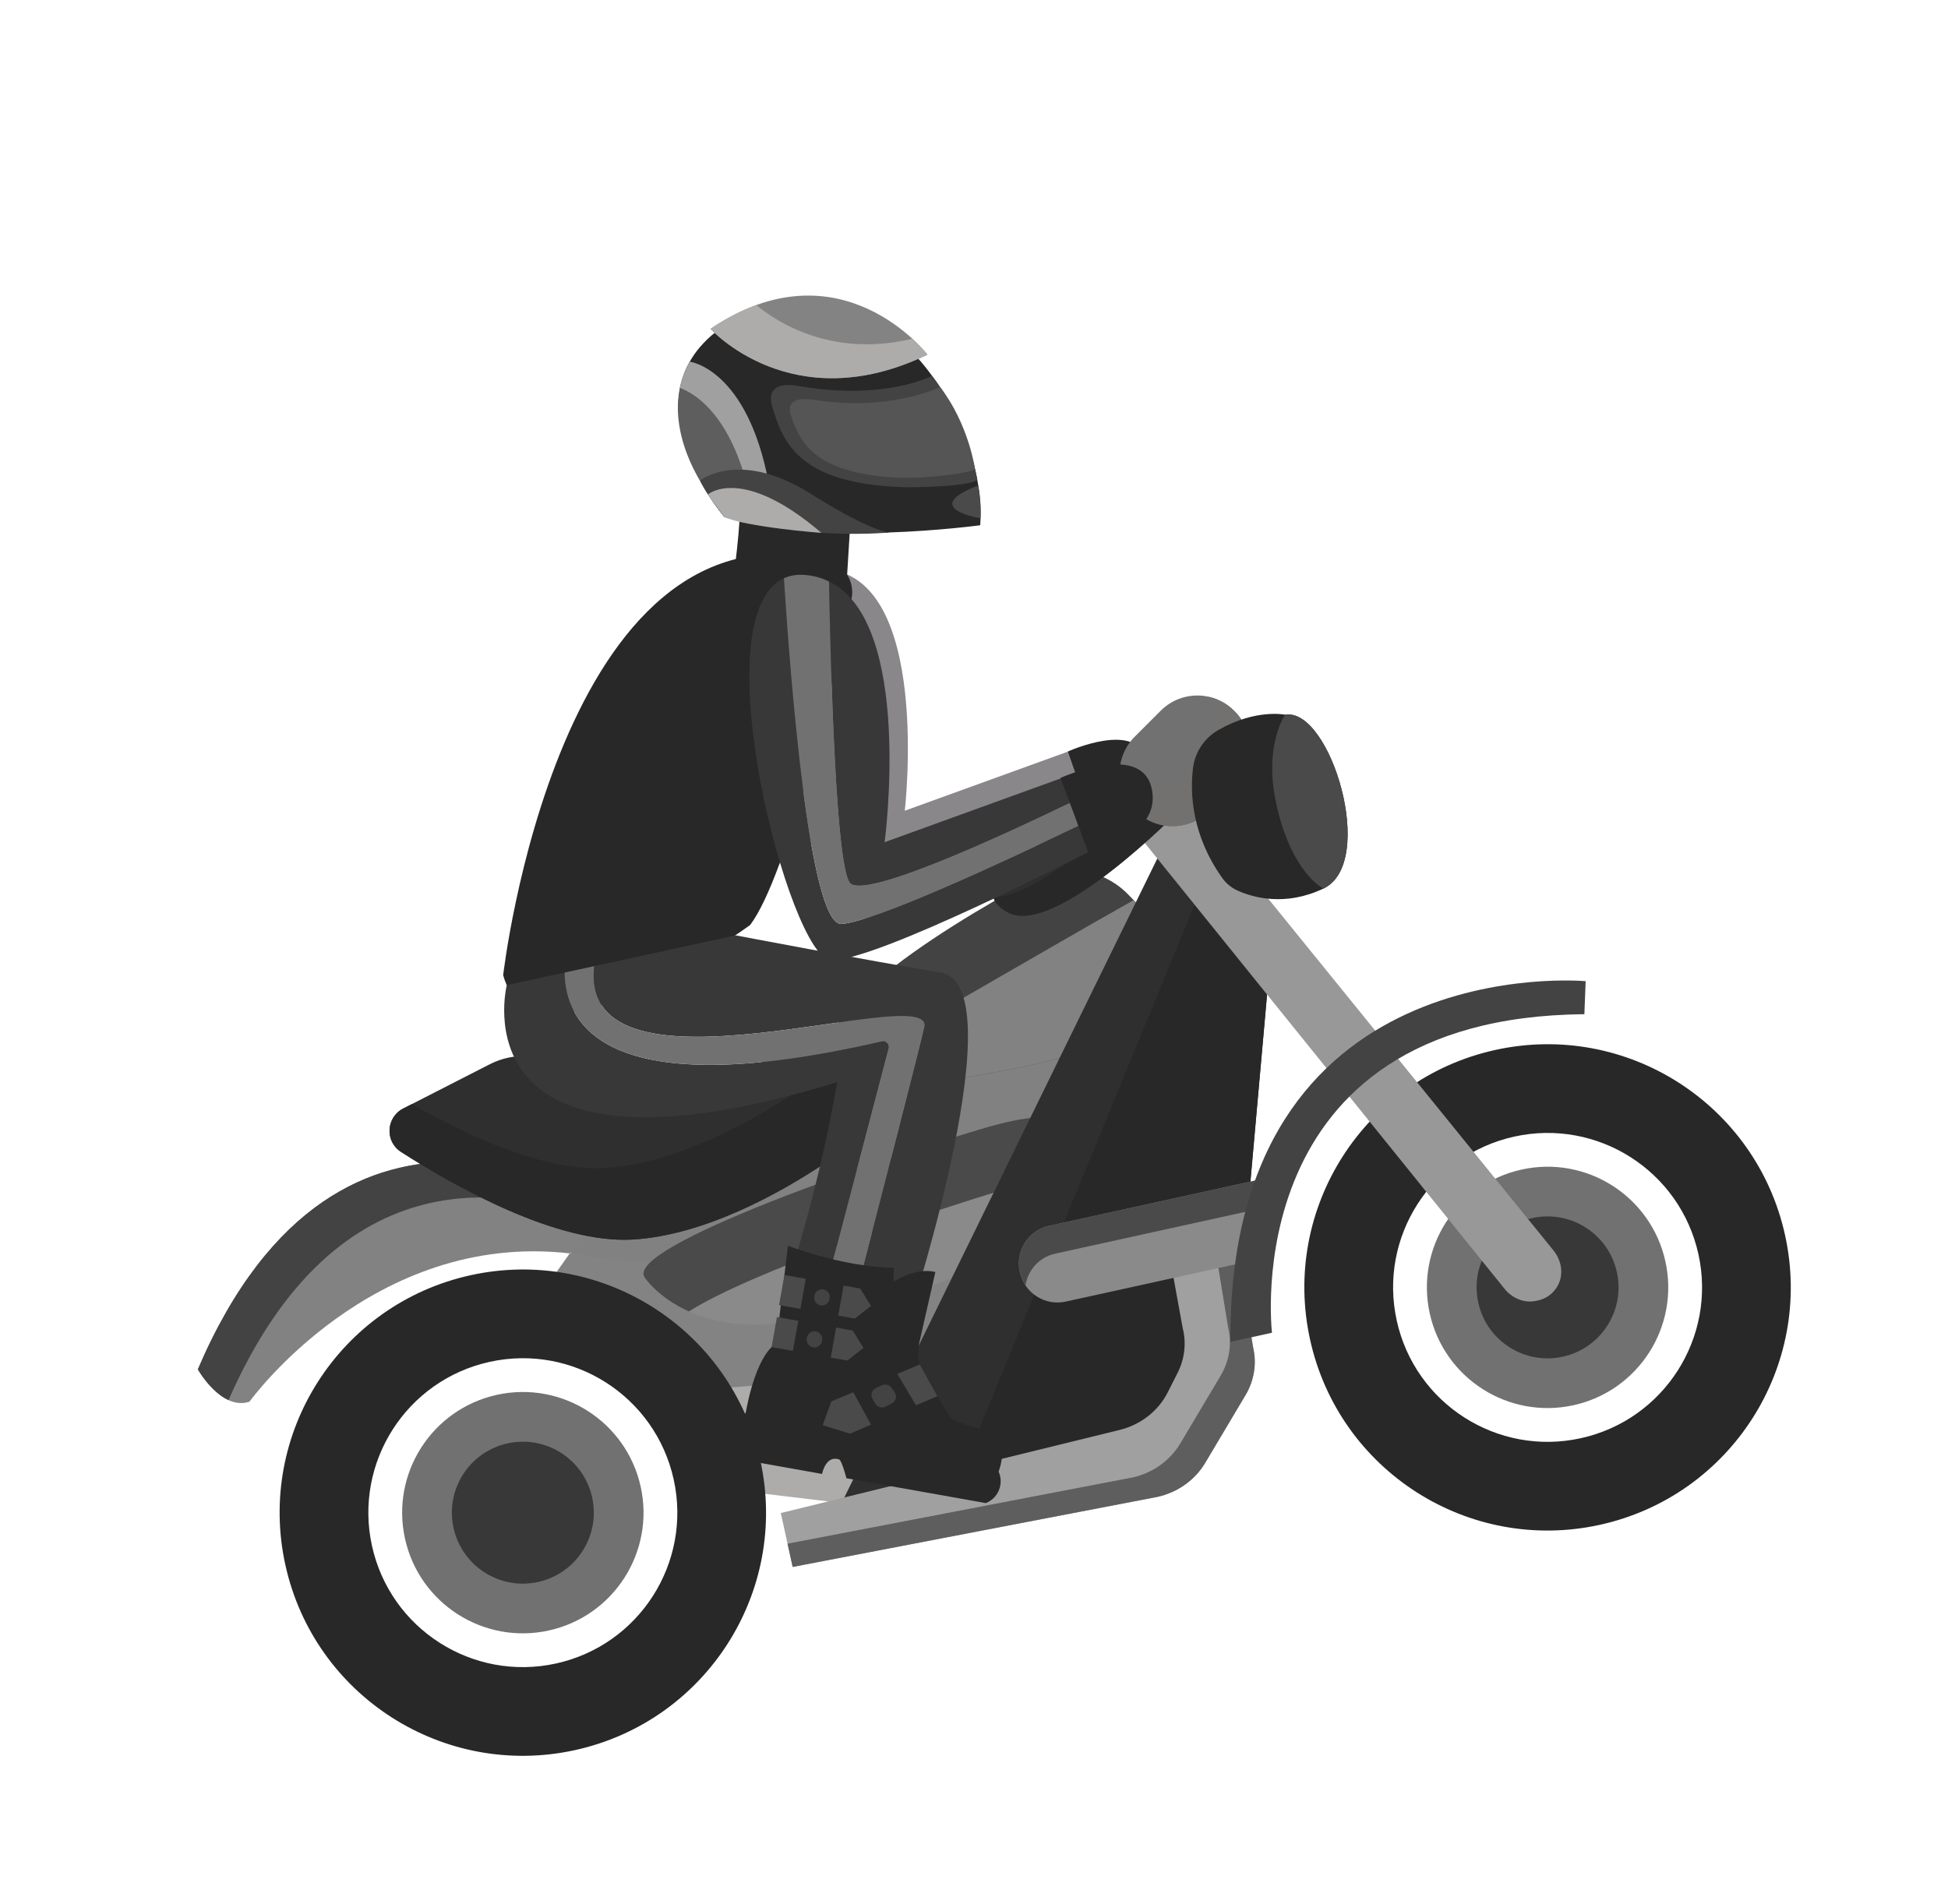 <svg width="134" height="131" viewBox="0 0 134 131" fill="none" xmlns="http://www.w3.org/2000/svg">
<g filter="url(#filter0_d_36_2765)">
<path d="M61.752 23.097C61.285 20.974 58.542 19.772 55.625 20.414C52.708 21.055 50.386 23.593 50.853 25.716C51.037 26.55 50.408 31.153 50.408 31.153L58.252 30.893L58.466 27.396C60.762 26.498 62.157 24.941 61.752 23.097Z" fill="#282828"/>
<path d="M75.17 47.408L73.45 42.716L62.239 46.779C62.239 46.779 64.112 30.597 56.748 30.165C49.384 29.733 56.047 54.082 58.798 54.265C61.548 54.447 75.17 47.408 75.17 47.408Z" fill="#89878A"/>
<path d="M75.084 47.341C75.084 47.341 79.467 46.264 78.885 43.38C78.303 40.496 73.448 42.709 73.448 42.709L75.084 47.341Z" fill="#282828"/>
<path d="M83.85 51.813L43.608 72.902L67.824 85.741L84.064 62.998L83.85 51.813Z" fill="#818182"/>
<path d="M67.17 71.254C66.714 72.537 65.274 73.839 62.509 75.032C61.988 75.258 61.469 75.463 60.949 75.657C56.071 75.54 43.399 75.793 39.198 77.237L37.158 80.122L46.016 83.855L51.602 93.656L65.645 95.346L68.639 76.13L68.638 76.13C69.804 74.411 69.069 72.683 67.17 71.254Z" fill="#AEACAB"/>
<path d="M47.629 86.685C54.109 86.036 60.612 86.007 67.12 85.885L68.639 76.13L68.638 76.13C69.804 74.411 69.069 72.684 67.169 71.254C66.713 72.537 65.273 73.839 62.509 75.032C61.988 75.258 61.468 75.463 60.949 75.657C56.071 75.54 43.399 75.793 39.197 77.237L37.158 80.122L46.016 83.855L47.629 86.685Z" fill="#838383"/>
<path d="M62.509 75.032C65.273 73.839 66.713 72.537 67.169 71.254C63.038 68.145 53.397 66.452 45.786 69.372L38.924 77.11C44.048 78.199 53.37 78.982 62.509 75.032Z" fill="#818182"/>
<path d="M44.073 93.292C45.057 97.768 42.225 102.197 37.748 103.181C33.271 104.166 28.842 101.333 27.858 96.858C26.873 92.379 29.705 87.951 34.182 86.966C38.66 85.982 43.088 88.814 44.073 93.292Z" fill="#717171"/>
<path d="M38.247 105.451C32.516 106.711 26.848 103.087 25.588 97.357C24.328 91.624 27.953 85.958 33.684 84.698C39.415 83.437 45.083 87.061 46.343 92.793C47.603 98.523 43.978 104.191 38.247 105.451ZM32.373 78.737C23.351 80.721 17.645 89.644 19.629 98.667C21.613 107.688 30.535 113.394 39.557 111.41C48.58 109.426 54.286 100.503 52.302 91.483C50.318 82.46 41.396 76.753 32.373 78.737Z" fill="#282828"/>
<path d="M40.734 94.026C41.313 96.658 39.647 99.263 37.014 99.843C34.38 100.422 31.776 98.755 31.198 96.123C30.618 93.489 32.283 90.884 34.917 90.305C37.55 89.726 40.155 91.392 40.734 94.026Z" fill="#383838"/>
<path d="M58.499 65.255C59.355 65.727 60.349 65.871 61.322 65.777C64.501 65.47 73.069 64.432 78.867 61.752C83.496 59.611 80.383 55.302 77.538 52.475C75.796 50.743 73.125 50.377 70.967 51.548C64.761 54.918 52.861 62.141 58.499 65.255Z" fill="#434343"/>
<path d="M57.6 64.573C57.828 64.817 58.121 65.046 58.499 65.255C59.356 65.727 60.349 65.871 61.323 65.777C64.501 65.47 73.069 64.432 78.868 61.752C83.256 59.723 80.685 55.746 77.982 52.929C71.171 56.78 64.442 60.774 57.6 64.573Z" fill="#828282"/>
<path d="M13.608 85.214C13.608 85.214 15.218 88.079 17.16 87.439C17.16 87.439 25.622 75.665 39.198 77.237L41.821 74.013C41.821 74.013 23.513 62.063 13.608 85.214Z" fill="#828282"/>
<path d="M15.72 87.329C23.262 70.125 35.502 72.77 40.974 75.054L41.821 74.013C41.821 74.013 23.513 62.063 13.608 85.214C13.608 85.214 14.483 86.766 15.72 87.329Z" fill="#434343"/>
<path d="M42.225 66.677L38.821 64.477C37.281 63.483 35.328 63.385 33.696 64.22L27.737 67.268C26.556 67.872 26.465 69.533 27.581 70.25C31.245 72.605 38.3 76.6 43.545 76.281C48.517 75.978 53.686 73.049 56.542 71.161C58.385 69.943 59.597 67.897 59.58 65.688C59.568 64.257 59.09 62.862 57.448 62.361C56.401 62.04 55.266 62.289 54.344 62.881C52.681 63.949 49.286 65.989 46.014 67.132C44.749 67.574 43.352 67.403 42.225 66.677Z" fill="#302F30"/>
<path d="M57.448 62.361L57.429 62.357C57.013 63.931 55.983 65.318 54.595 66.236C51.738 68.124 46.569 71.052 41.598 71.356C37.45 71.608 32.174 69.162 28.334 66.962L27.737 67.268C26.556 67.872 26.465 69.533 27.581 70.25C31.245 72.605 38.3 76.6 43.545 76.281C48.517 75.978 53.686 73.049 56.542 71.161C58.385 69.943 59.597 67.897 59.58 65.688C59.568 64.257 59.09 62.862 57.448 62.361Z" fill="#282828"/>
<path d="M44.345 78.891C44.345 78.891 47.18 83.234 54.786 81.877C62.391 80.519 72.257 77.235 73.158 72.901C73.997 68.873 74.71 66.515 67.366 68.714C60.554 70.754 42.922 76.784 44.345 78.891Z" fill="#8A8A8A"/>
<path d="M47.389 81.23C51.605 78.539 63.638 74.47 68.991 72.867C70.988 72.27 72.373 72.019 73.338 72.036C74.056 68.551 74.165 66.677 67.366 68.714C60.554 70.754 42.922 76.784 44.345 78.891C44.345 78.891 45.245 80.267 47.389 81.23Z" fill="#4B4A4A"/>
<path d="M80.537 48.174L57.148 95.933L79.353 91.05L84.92 84.599L87.453 56.125L80.537 48.174Z" fill="#302F30"/>
<path d="M83.062 51.077L65.376 94.124L79.353 91.05L84.92 84.599L87.453 56.125L83.062 51.077Z" fill="#282828"/>
<path d="M80.393 77.091L81.358 82.384C81.618 83.406 81.492 84.49 81.005 85.456L80.323 86.803C79.678 88.079 78.459 89.03 77.008 89.384L53.71 95.1L54.526 98.808L79.612 93.989C80.999 93.683 82.197 92.834 82.897 91.659L85.674 86.993C86.274 85.986 86.461 84.816 86.2 83.71L84.954 76.088L80.393 77.091Z" fill="#A0A0A0"/>
<path d="M83.512 76.405L84.488 82.372C84.749 83.478 84.561 84.648 83.962 85.655L81.185 90.321C80.485 91.496 79.287 92.347 77.9 92.652L54.174 97.209L54.526 98.808L79.612 93.989C80.999 93.683 82.197 92.834 82.897 91.659L85.674 86.993C86.274 85.986 86.461 84.816 86.2 83.71L84.954 76.088L83.512 76.405Z" fill="#5E5E5E"/>
<path d="M87.133 77.513L73.307 80.553C71.882 80.866 70.474 79.965 70.16 78.539L70.149 78.487C69.835 77.063 70.736 75.655 72.161 75.342L86.804 72.122L87.133 77.513Z" fill="#8A8A8A"/>
<path d="M72.582 77.254L86.924 74.101L86.804 72.122L72.161 75.341C70.736 75.655 69.835 77.062 70.149 78.487L70.16 78.539C70.233 78.869 70.368 79.166 70.545 79.431C70.707 78.386 71.486 77.495 72.582 77.254Z" fill="#4B4A4A"/>
<path d="M108.737 89.952C103.006 91.212 97.338 87.587 96.079 81.857C94.818 76.125 98.442 70.458 104.173 69.198C109.905 67.938 115.572 71.562 116.833 77.294C118.093 83.024 114.468 88.692 108.737 89.952ZM102.863 63.238C93.84 65.222 88.134 74.145 90.118 83.168C92.102 92.189 101.024 97.895 110.047 95.911C119.07 93.927 124.776 85.004 122.792 75.984C120.808 66.96 111.886 61.254 102.863 63.238Z" fill="#282828"/>
<path d="M114.562 77.793C115.546 82.269 112.715 86.698 108.237 87.682C103.761 88.666 99.332 85.834 98.348 81.358C97.364 76.88 100.195 72.451 104.672 71.467C109.15 70.482 113.578 73.315 114.562 77.793Z" fill="#717171"/>
<path d="M111.223 78.527C111.802 81.159 110.137 83.764 107.503 84.343C104.87 84.922 102.266 83.256 101.688 80.624C101.108 77.99 102.773 75.385 105.406 74.806C108.04 74.227 110.644 75.893 111.223 78.527Z" fill="#383838"/>
<path d="M103.501 79.678L76.461 46.164L79.106 42.799L106.86 77.031C107.4 77.696 107.574 78.628 107.187 79.392C106.914 79.93 106.407 80.422 105.466 80.533C104.715 80.619 103.975 80.266 103.501 79.678Z" fill="#989898"/>
<path d="M109.075 58.507C109.075 58.507 84.448 56.222 84.64 83.323L87.498 82.694C87.498 82.694 84.92 60.976 108.987 60.78L109.075 58.507Z" fill="#434343"/>
<path d="M78.538 43.849L81.114 46.768C81.114 46.768 72.562 55.528 69.338 53.777C66.113 52.024 70.865 49.73 78.538 43.849Z" fill="#302F30"/>
<path d="M78.538 43.849C78.322 44.013 78.118 44.167 77.908 44.327L78.973 45.531C78.973 45.531 72.098 52.571 68.352 52.762C68.446 53.128 68.759 53.462 69.338 53.777C72.562 55.528 81.114 46.768 81.114 46.768L78.538 43.849Z" fill="#282828"/>
<path d="M78.131 46.789L78.214 46.868C79.632 48.211 81.868 48.162 83.225 46.756L84.978 44.944C86.318 43.56 86.314 41.358 84.966 39.977L84.916 39.927C83.529 38.506 81.249 38.492 79.846 39.896L78.061 41.681C76.642 43.099 76.673 45.409 78.131 46.789Z" fill="#717171"/>
<path d="M84.966 39.977L84.916 39.927C84.41 39.409 83.784 39.082 83.126 38.939C83.779 40.253 83.584 41.884 82.509 42.994L80.757 44.806C79.86 45.733 78.581 46.057 77.406 45.791C77.587 46.153 77.82 46.495 78.131 46.789L78.214 46.868C79.632 48.211 81.868 48.162 83.225 46.756L84.978 44.944C86.318 43.56 86.314 41.358 84.966 39.977Z" fill="#737070"/>
<path d="M82.062 43.866C81.857 45.604 81.982 48.459 84.078 51.409C84.349 51.791 84.722 52.092 85.15 52.282C86.22 52.758 88.415 53.38 91.036 52.136C94.757 50.369 91.517 39.658 88.406 40.174C88.406 40.174 86.403 39.745 83.818 41.22C82.845 41.775 82.193 42.755 82.062 43.866Z" fill="#282828"/>
<path d="M91.036 52.136C94.757 50.369 91.517 39.658 88.406 40.174C88.406 40.174 86.91 42.272 87.794 46.31C88.84 51.08 91.036 52.136 91.036 52.136Z" fill="#4B4A4A"/>
<path d="M51.601 54.642C51.601 54.642 36.689 65.564 34.612 58.096C34.612 58.096 38.402 25.042 56.861 29.525C58.072 29.819 58.839 31.016 58.57 32.233C57.411 37.468 54.188 51.219 51.601 54.642Z" fill="#282828"/>
<path d="M58.454 51.732C59.345 52.909 68.509 48.707 73.617 46.239L72.996 44.544L60.852 48.945C60.852 48.945 62.872 33.836 57.026 31.006C57.139 37.063 57.495 50.465 58.454 51.732Z" fill="#383838"/>
<path d="M57.879 54.568C55.665 54.699 54.345 37.394 53.922 30.787C48.166 33.415 54.336 56.868 57.124 57.052C60.104 57.249 74.858 49.625 74.858 49.625L74.194 47.815C69.151 50.238 60.136 54.434 57.879 54.568Z" fill="#383838"/>
<path d="M57.879 54.568C60.136 54.433 69.151 50.238 74.194 47.815L73.617 46.239C68.509 48.707 59.345 52.909 58.454 51.732C57.495 50.465 57.139 37.063 57.026 31.006C56.506 30.754 55.93 30.588 55.279 30.55C54.766 30.521 54.317 30.606 53.922 30.787C54.345 37.394 55.665 54.699 57.879 54.568Z" fill="#717171"/>
<path d="M74.858 49.625C74.858 49.625 79.908 48.635 79.234 45.3C78.561 41.967 72.947 44.524 72.947 44.524L74.858 49.625Z" fill="#282828"/>
<path d="M64.706 57.912C59.523 57.056 50.61 55.354 50.61 55.354L40.876 57.471C39.737 67.489 64.271 58.372 63.575 61.658C63.319 62.868 60.149 75.156 58.917 79.921L62.703 81.107C62.703 81.107 69.888 58.768 64.706 57.912Z" fill="#383838"/>
<path d="M60.659 62.646C41.53 67.076 38.864 61.374 38.839 57.914L34.861 58.777C34.861 58.777 31.139 73.538 57.584 65.455C57.584 65.455 56.571 71.776 54.41 78.509L56.897 79.288L61.134 63.125C61.21 62.839 60.947 62.58 60.659 62.646Z" fill="#383838"/>
<path d="M40.875 57.471L38.839 57.914C38.864 61.374 41.53 67.076 60.659 62.646C60.947 62.58 61.21 62.839 61.135 63.125L56.897 79.288L58.917 79.921C60.149 75.156 63.318 62.868 63.575 61.658C64.271 58.372 39.737 67.49 40.875 57.471Z" fill="#717171"/>
<path d="M60.834 79.622C60.834 79.622 62.634 78.111 64.343 78.516L63.234 83.392C63.055 84.177 63.193 84.999 63.619 85.684L65.959 89.444C65.959 89.444 59.981 87.925 60.34 84.226C60.697 80.526 60.834 79.622 60.834 79.622Z" fill="#282828"/>
<path d="M54.202 76.708C54.202 76.708 57.778 78.136 61.491 78.234C61.491 78.234 61.34 82.909 61.147 84.626C60.953 86.343 64.971 89.144 68.779 89.532C68.779 89.532 69.237 90.905 68.652 92.356C68.652 92.356 61.313 91.575 59.62 91.074C57.929 90.572 56.767 89.485 56.767 89.485L51.247 88.503C51.247 88.503 51.753 84.98 53.077 83.681C53.551 83.215 53.502 82.538 53.582 81.877L54.202 76.708Z" fill="#282828"/>
<path d="M51.57 87.957L50.425 89.033L50.03 91.247L56.548 92.409C56.548 92.409 56.797 91.085 57.729 91.415C57.901 91.475 58.226 92.707 58.226 92.707L67.809 94.415L67.839 94.403C68.786 94.011 69.132 92.849 68.553 92.002L68.542 91.986L57.577 89.028L51.57 87.957Z" fill="#282828"/>
<path d="M58.803 81.719L53.591 80.791L53.959 78.723L59.172 79.652L59.912 80.85L58.803 81.719Z" fill="#4B4A4A"/>
<path d="M57.6 81.855L54.998 81.393L55.483 78.669L58.086 79.131L57.6 81.855Z" fill="#282828"/>
<path d="M56.449 80.81L56.439 80.808C56.153 80.758 55.962 80.484 56.013 80.199L56.024 80.14C56.075 79.853 56.348 79.663 56.634 79.714L56.645 79.716C56.931 79.768 57.121 80.04 57.07 80.325L57.059 80.385C57.009 80.671 56.735 80.86 56.449 80.81Z" fill="#434343"/>
<path d="M58.289 84.609L53.077 83.681L53.445 81.614L58.657 82.543L59.397 83.74L58.289 84.609Z" fill="#4B4A4A"/>
<path d="M57.085 84.747L54.482 84.283L54.968 81.559L57.571 82.023L57.085 84.747Z" fill="#282828"/>
<path d="M55.934 83.7L55.924 83.698C55.638 83.648 55.447 83.374 55.499 83.089L55.509 83.03C55.56 82.743 55.833 82.554 56.12 82.604L56.129 82.606C56.416 82.658 56.605 82.93 56.555 83.215L56.544 83.275C56.493 83.562 56.22 83.751 55.934 83.7Z" fill="#434343"/>
<path d="M63.268 84.881L57.185 87.419L56.594 89.054L58.472 89.639L64.476 87.06L63.268 84.881Z" fill="#4B4A4A"/>
<path d="M58.455 86.35L60.117 89.378L63.125 87.883L61.407 84.992L58.455 86.35Z" fill="#282828"/>
<path d="M60.017 87.239L60.209 87.575C60.347 87.815 60.649 87.907 60.898 87.784L61.341 87.565C61.628 87.423 61.722 87.059 61.541 86.795L61.327 86.487C61.182 86.276 60.907 86.2 60.675 86.305L60.253 86.499C59.973 86.629 59.862 86.971 60.017 87.239Z" fill="#434343"/>
<path d="M67.428 27.137C67.428 27.137 56.227 28.671 49.823 26.565C49.823 26.565 41.958 17.311 51.056 12.686C60.153 8.057 67.957 19.529 67.428 27.137Z" fill="#282828"/>
<path d="M64.11 16.853C64.11 16.853 60.921 18.574 55.016 17.574C55.016 17.574 52.552 16.965 53.118 18.951C53.87 21.586 55.089 24.289 62.193 24.521C62.193 24.521 66.203 24.566 67.233 24.035C67.233 24.035 66.556 19.967 64.11 16.853Z" fill="#434343"/>
<path d="M64.671 17.628C64.671 17.628 63.758 18.085 62.148 18.41C61.782 18.484 61.38 18.552 60.945 18.605C60.618 18.646 60.272 18.679 59.908 18.702C59.665 18.716 59.413 18.727 59.153 18.73C58.397 18.744 57.575 18.709 56.695 18.605C56.493 18.579 56.29 18.553 56.082 18.522C56.082 18.522 55.693 18.437 55.282 18.454C54.719 18.477 54.114 18.69 54.408 19.578C54.89 21.037 55.585 22.522 58.247 23.324C58.698 23.46 59.207 23.576 59.78 23.668C59.957 23.698 60.137 23.724 60.327 23.747C60.977 23.831 61.63 23.868 62.284 23.873C62.539 23.874 62.795 23.872 63.051 23.862C63.337 23.851 63.623 23.834 63.909 23.81L64.103 23.793C64.506 23.758 64.937 23.715 65.345 23.662C66.127 23.563 66.824 23.431 67.068 23.264C67.068 23.264 66.649 20.212 64.671 17.628Z" fill="#555555"/>
<path d="M48.876 13.623C48.876 13.623 54.493 19.898 63.799 15.399C63.799 15.399 57.812 7.592 48.876 13.623Z" fill="#838383"/>
<path d="M52.02 11.99C53.545 13.243 57.306 15.613 62.758 14.305C63.436 14.927 63.799 15.399 63.799 15.399C54.493 19.898 48.876 13.623 48.876 13.623C49.97 12.883 51.02 12.355 52.02 11.99Z" fill="#AEACAB"/>
<path d="M47.444 15.889C47.444 15.889 51.378 16.354 52.872 24.216C52.872 24.216 49.602 23.11 48.331 24.349C48.331 24.349 45.187 19.865 47.444 15.889Z" fill="#5E5E5E"/>
<path d="M46.767 17.69C46.891 17.089 47.106 16.484 47.444 15.889C47.444 15.889 51.378 16.354 52.872 24.216C52.872 24.216 52.145 23.971 51.243 23.841C49.923 19.316 47.721 18.038 46.767 17.69Z" fill="#A0A0A0"/>
<path d="M48.158 24.064C48.158 24.064 50.968 21.76 56.147 25.211C56.147 25.211 59.591 27.397 61.186 27.636C61.186 27.636 55.433 28.194 49.824 26.565C49.824 26.565 48.56 25.005 48.158 24.064Z" fill="#434343"/>
<path d="M48.69 25.023C48.69 25.023 51.019 22.965 56.503 27.662C56.503 27.662 51.24 27.258 49.824 26.565C49.824 26.565 48.892 25.325 48.69 25.023Z" fill="#AEACAB"/>
<path d="M67.45 26.663C67.45 26.663 63.189 25.963 67.293 24.403C67.293 24.403 67.52 25.494 67.45 26.663Z" fill="#4B4A4A"/>
</g>
<defs>
<filter id="filter0_d_36_2765" x="3.608" y="10.336" width="129.578" height="120.467" filterUnits="userSpaceOnUse" color-interpolation-filters="sRGB">
<feFlood flood-opacity="0" result="BackgroundImageFix"/>
<feColorMatrix in="SourceAlpha" type="matrix" values="0 0 0 0 0 0 0 0 0 0 0 0 0 0 0 0 0 0 127 0" result="hardAlpha"/>
<feOffset dy="9"/>
<feGaussianBlur stdDeviation="5"/>
<feComposite in2="hardAlpha" operator="out"/>
<feColorMatrix type="matrix" values="0 0 0 0 0 0 0 0 0 0 0 0 0 0 0 0 0 0 0.25 0"/>
<feBlend mode="normal" in2="BackgroundImageFix" result="effect1_dropShadow_36_2765"/>
<feBlend mode="normal" in="SourceGraphic" in2="effect1_dropShadow_36_2765" result="shape"/>
</filter>
</defs>
</svg>
